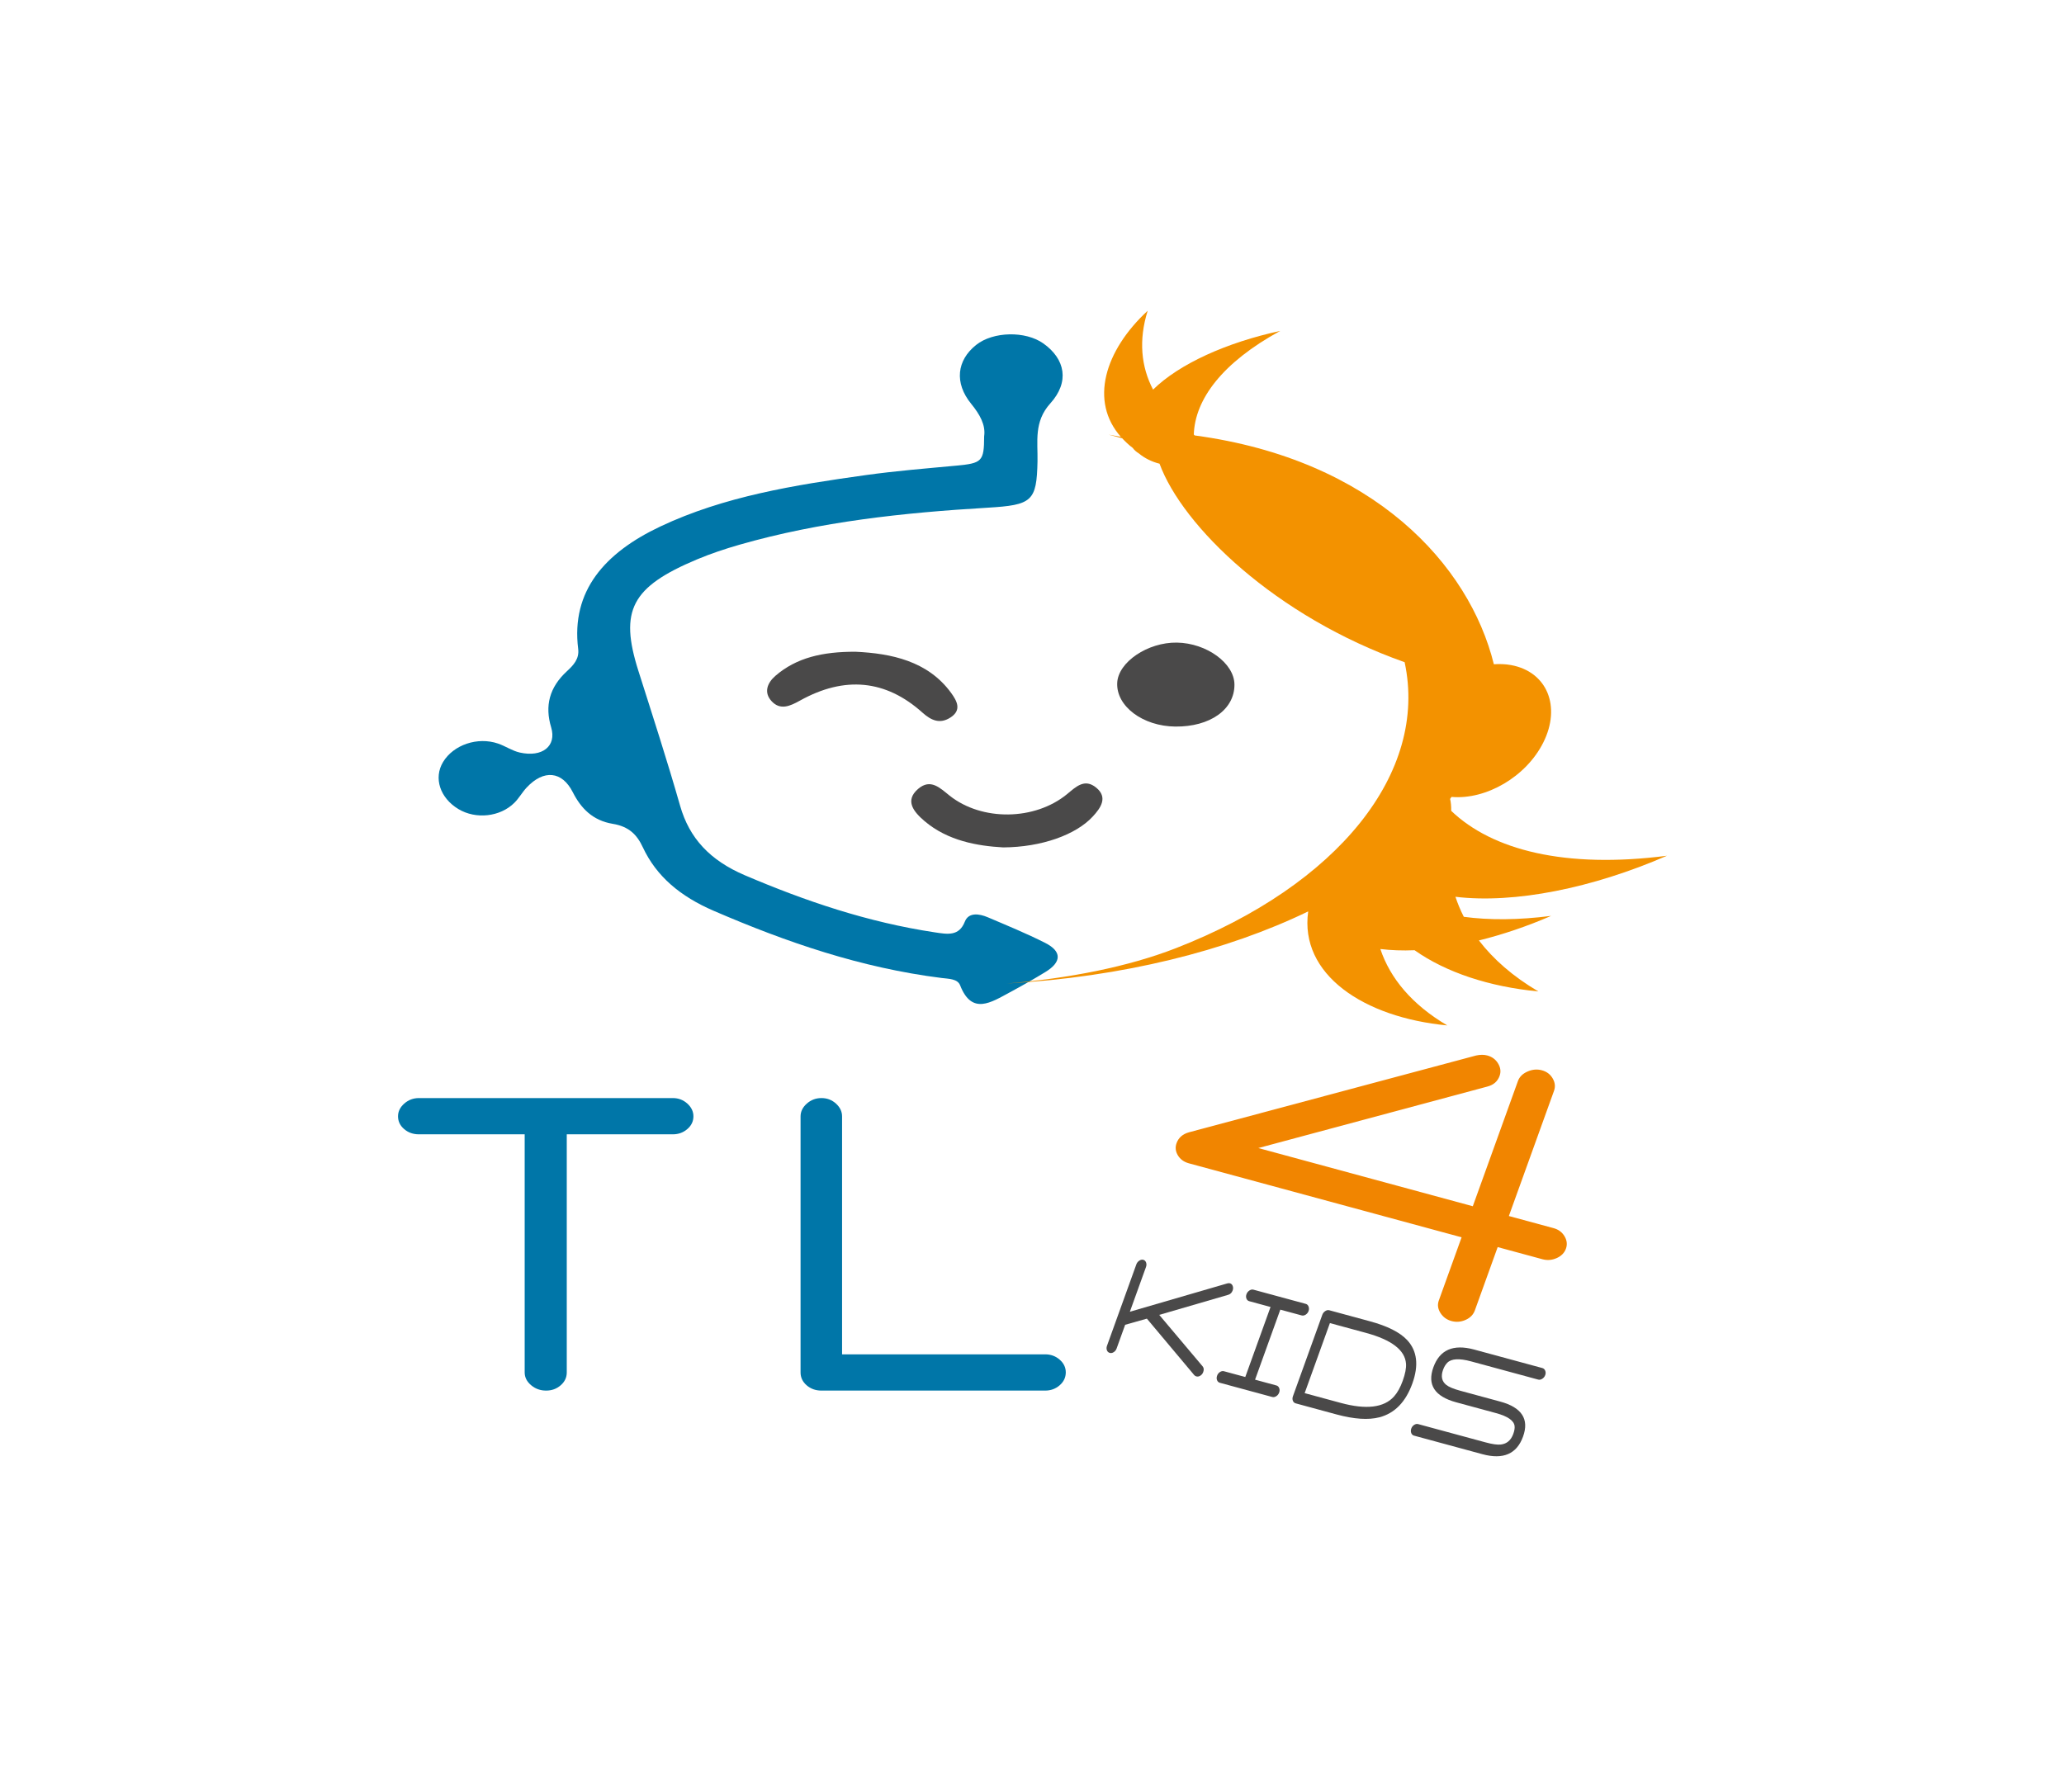 <?xml version="1.0" encoding="UTF-8" standalone="no"?>
<svg
   version="1.1"
   width="144.97"
   height="125.893"
   viewBox="0,0,144.97,125.893"
   id="svg14"
   sodipodi:docname="snail.svg"
   inkscape:version="1.1.2 (0a00cf5339, 2022-02-04)"
   xmlns:inkscape="http://www.inkscape.org/namespaces/inkscape"
   xmlns:sodipodi="http://sodipodi.sourceforge.net/DTD/sodipodi-0.dtd"
   xmlns="http://www.w3.org/2000/svg"
   xmlns:svg="http://www.w3.org/2000/svg">
  <defs
     id="defs18">
    <meshgradient
       inkscape:collect="always"
       id="meshgradient902"
       gradientUnits="userSpaceOnUse"
       x="-55.13"
       y="-66.136">
      <meshrow
         id="meshrow904">
        <meshpatch
           id="meshpatch906">
          <stop
             path="c 21.021,0  42.042,0  63.063,0"
             style="stop-color:#ffffff;stop-opacity:1"
             id="stop908" />
          <stop
             path="c 0,26.006  0,52.011  0,78.016"
             style="stop-color:#000000;stop-opacity:1"
             id="stop910" />
          <stop
             path="c -21.021,0  -42.042,0  -63.063,0"
             style="stop-color:#ffffff;stop-opacity:1"
             id="stop912" />
          <stop
             path="c 0,-26.006  0,-52.011  0,-78.016"
             style="stop-color:#000000;stop-opacity:1"
             id="stop914" />
        </meshpatch>
      </meshrow>
    </meshgradient>
    <meshgradient
       inkscape:collect="always"
       id="meshgradient916"
       gradientUnits="userSpaceOnUse"
       x="-9.292"
       y="0">
      <meshrow
         id="meshrow918">
        <meshpatch
           id="meshpatch920">
          <stop
             path="c 6.44,0  12.881,0  19.322,0"
             style="stop-color:#ffffff;stop-opacity:1"
             id="stop922" />
          <stop
             path="c 0,2.484  0,4.968  0,7.453"
             style="stop-color:#000000;stop-opacity:1"
             id="stop924" />
          <stop
             path="c -6.44,0  -12.881,0  -19.322,0"
             style="stop-color:#ffffff;stop-opacity:1"
             id="stop926" />
          <stop
             path="c 0,-2.484  0,-4.968  0,-7.453"
             style="stop-color:#000000;stop-opacity:1"
             id="stop928" />
        </meshpatch>
      </meshrow>
    </meshgradient>
    <meshgradient
       inkscape:collect="always"
       id="meshgradient930"
       gradientUnits="userSpaceOnUse"
       x="-8.952"
       y="-8.071">
      <meshrow
         id="meshrow932">
        <meshpatch
           id="meshpatch934">
          <stop
             path="c 6.411,0  12.821,0  19.232,0"
             style="stop-color:#ffffff;stop-opacity:1"
             id="stop936" />
          <stop
             path="c 0,2.69  0,5.381  0,8.071"
             style="stop-color:#000000;stop-opacity:1"
             id="stop938" />
          <stop
             path="c -6.411,0  -12.821,0  -19.232,0"
             style="stop-color:#ffffff;stop-opacity:1"
             id="stop940" />
          <stop
             path="c 0,-2.69  0,-5.381  0,-8.071"
             style="stop-color:#000000;stop-opacity:1"
             id="stop942" />
        </meshpatch>
      </meshrow>
    </meshgradient>
    <meshgradient
       inkscape:collect="always"
       id="meshgradient944"
       gradientUnits="userSpaceOnUse"
       x="-46.18"
       y="-12.655">
      <meshrow
         id="meshrow946">
        <meshpatch
           id="meshpatch948">
          <stop
             path="c 22.237,0  44.473,0  66.71,0"
             style="stop-color:#ffffff;stop-opacity:1"
             id="stop950" />
          <stop
             path="c 0,27.755  0,55.509  0,83.264"
             style="stop-color:#000000;stop-opacity:1"
             id="stop952" />
          <stop
             path="c -22.237,0  -44.473,0  -66.71,0"
             style="stop-color:#ffffff;stop-opacity:1"
             id="stop954" />
          <stop
             path="c 0,-27.755  0,-55.509  0,-83.264"
             style="stop-color:#000000;stop-opacity:1"
             id="stop956" />
        </meshpatch>
      </meshrow>
    </meshgradient>
    <meshgradient
       inkscape:collect="always"
       id="meshgradient958"
       gradientUnits="userSpaceOnUse"
       x="-5.88"
       y="-0.001">
      <meshrow
         id="meshrow960">
        <meshpatch
           id="meshpatch962">
          <stop
             path="c 3.951,0  7.901,0  11.852,0"
             style="stop-color:#ffffff;stop-opacity:1"
             id="stop964" />
          <stop
             path="c 0,3.261  0,6.522  0,9.783"
             style="stop-color:#000000;stop-opacity:1"
             id="stop966" />
          <stop
             path="c -3.951,0  -7.901,0  -11.852,0"
             style="stop-color:#ffffff;stop-opacity:1"
             id="stop968" />
          <stop
             path="c 0,-3.261  0,-6.522  0,-9.783"
             style="stop-color:#000000;stop-opacity:1"
             id="stop970" />
        </meshpatch>
      </meshrow>
    </meshgradient>
    <meshgradient
       inkscape:collect="always"
       id="meshgradient972"
       gradientUnits="userSpaceOnUse"
       x="-9.774"
       y="-0.535">
      <meshrow
         id="meshrow974">
        <meshpatch
           id="meshpatch976">
          <stop
             path="c 4.263,0  8.526,0  12.789,0"
             style="stop-color:#ffffff;stop-opacity:1"
             id="stop978" />
          <stop
             path="c 0,4.54  0,9.081  0,13.621"
             style="stop-color:#000000;stop-opacity:1"
             id="stop980" />
          <stop
             path="c -4.263,0  -8.526,0  -12.789,0"
             style="stop-color:#ffffff;stop-opacity:1"
             id="stop982" />
          <stop
             path="c 0,-4.54  0,-9.081  0,-13.621"
             style="stop-color:#000000;stop-opacity:1"
             id="stop984" />
        </meshpatch>
      </meshrow>
    </meshgradient>
    <meshgradient
       inkscape:collect="always"
       id="meshgradient986"
       gradientUnits="userSpaceOnUse"
       x="-6.319"
       y="-0.541">
      <meshrow
         id="meshrow988">
        <meshpatch
           id="meshpatch990">
          <stop
             path="c 3.11,0  6.22,0  9.33,0"
             style="stop-color:#ffffff;stop-opacity:1"
             id="stop992" />
          <stop
             path="c 0,4.179  0,8.358  0,12.537"
             style="stop-color:#000000;stop-opacity:1"
             id="stop994" />
          <stop
             path="c -3.11,0  -6.22,0  -9.33,0"
             style="stop-color:#ffffff;stop-opacity:1"
             id="stop996" />
          <stop
             path="c 0,-4.179  0,-8.358  0,-12.537"
             style="stop-color:#000000;stop-opacity:1"
             id="stop998" />
        </meshpatch>
      </meshrow>
    </meshgradient>
    <meshgradient
       inkscape:collect="always"
       id="meshgradient1000"
       gradientUnits="userSpaceOnUse"
       x="-11.141"
       y="-4.437">
      <meshrow
         id="meshrow1002">
        <meshpatch
           id="meshpatch1004">
          <stop
             path="c 4.169,0  8.338,0  12.507,0"
             style="stop-color:#ffffff;stop-opacity:1"
             id="stop1006" />
          <stop
             path="c 0,4.225  0,8.45  0,12.674"
             style="stop-color:#000000;stop-opacity:1"
             id="stop1008" />
          <stop
             path="c -4.169,0  -8.338,0  -12.507,0"
             style="stop-color:#ffffff;stop-opacity:1"
             id="stop1010" />
          <stop
             path="c 0,-4.225  0,-8.45  0,-12.674"
             style="stop-color:#000000;stop-opacity:1"
             id="stop1012" />
        </meshpatch>
      </meshrow>
    </meshgradient>
    <meshgradient
       inkscape:collect="always"
       id="meshgradient1014"
       gradientUnits="userSpaceOnUse"
       x="-11.341"
       y="-2.299">
      <meshrow
         id="meshrow1016">
        <meshpatch
           id="meshpatch1018">
          <stop
             path="c 4.541,0  9.082,0  13.622,0"
             style="stop-color:#ffffff;stop-opacity:1"
             id="stop1020" />
          <stop
             path="c 0,4.225  0,8.451  0,12.676"
             style="stop-color:#000000;stop-opacity:1"
             id="stop1022" />
          <stop
             path="c -4.541,0  -9.082,0  -13.622,0"
             style="stop-color:#ffffff;stop-opacity:1"
             id="stop1024" />
          <stop
             path="c 0,-4.225  0,-8.451  0,-12.676"
             style="stop-color:#000000;stop-opacity:1"
             id="stop1026" />
        </meshpatch>
      </meshrow>
    </meshgradient>
    <meshgradient
       inkscape:collect="always"
       id="meshgradient1028"
       gradientUnits="userSpaceOnUse"
       x="-29.853"
       y="-31.954">
      <meshrow
         id="meshrow1030">
        <meshpatch
           id="meshpatch1032">
          <stop
             path="c 9.951,0  19.902,0  29.853,0"
             style="stop-color:#ffffff;stop-opacity:1"
             id="stop1034" />
          <stop
             path="c 0,11.36  0,22.72  0,34.08"
             style="stop-color:#000000;stop-opacity:1"
             id="stop1036" />
          <stop
             path="c -9.951,0  -19.902,0  -29.853,0"
             style="stop-color:#ffffff;stop-opacity:1"
             id="stop1038" />
          <stop
             path="c 0,-11.36  0,-22.72  0,-34.08"
             style="stop-color:#000000;stop-opacity:1"
             id="stop1040" />
        </meshpatch>
      </meshrow>
    </meshgradient>
    <meshgradient
       inkscape:collect="always"
       id="meshgradient1042"
       gradientUnits="userSpaceOnUse"
       x="-26.803"
       y="-2.126">
      <meshrow
         id="meshrow1044">
        <meshpatch
           id="meshpatch1046">
          <stop
             path="c 8.934,0  17.869,0  26.803,0"
             style="stop-color:#ffffff;stop-opacity:1"
             id="stop1048" />
          <stop
             path="c 0,11.36  0,22.72  0,34.08"
             style="stop-color:#000000;stop-opacity:1"
             id="stop1050" />
          <stop
             path="c -8.934,0  -17.869,0  -26.803,0"
             style="stop-color:#ffffff;stop-opacity:1"
             id="stop1052" />
          <stop
             path="c 0,-11.36  0,-22.72  0,-34.08"
             style="stop-color:#000000;stop-opacity:1"
             id="stop1054" />
        </meshpatch>
      </meshrow>
    </meshgradient>
    <meshgradient
       inkscape:collect="always"
       id="meshgradient1056"
       gradientUnits="userSpaceOnUse"
       x="-39.439"
       y="-8.519">
      <meshrow
         id="meshrow1058">
        <meshpatch
           id="meshpatch1060">
          <stop
             path="c 13.175,0  26.351,0  39.526,0"
             style="stop-color:#ffffff;stop-opacity:1"
             id="stop1062" />
          <stop
             path="c 0,10.368  0,20.736  0,31.105"
             style="stop-color:#000000;stop-opacity:1"
             id="stop1064" />
          <stop
             path="c -13.175,0  -26.351,0  -39.526,0"
             style="stop-color:#ffffff;stop-opacity:1"
             id="stop1066" />
          <stop
             path="c 0,-10.368  0,-20.736  0,-31.105"
             style="stop-color:#000000;stop-opacity:1"
             id="stop1068" />
        </meshpatch>
      </meshrow>
    </meshgradient>
    <meshgradient
       inkscape:collect="always"
       id="meshgradient1070"
       gradientUnits="userSpaceOnUse"
       x="386.976"
       y="228.464">
      <meshrow
         id="meshrow1072">
        <meshpatch
           id="meshpatch1074">
          <stop
             path="c 22.646,0  45.292,0  67.938,0"
             style="stop-color:#ffffff;stop-opacity:1"
             id="stop1076" />
          <stop
             path="c 0,0.333  0,0.667  0,1"
             style="stop-color:#f39200;stop-opacity:1"
             id="stop1078" />
          <stop
             path="c -22.646,0  -45.292,0  -67.938,0"
             style="stop-color:#ffffff;stop-opacity:1"
             id="stop1080" />
          <stop
             path="c 0,-0.333  0,-0.667  0,-1"
             style="stop-color:#f39200;stop-opacity:1"
             id="stop1082" />
        </meshpatch>
      </meshrow>
    </meshgradient>
  </defs>
  <sodipodi:namedview
     id="namedview16"
     pagecolor="#ffffff"
     bordercolor="#666666"
     borderopacity="1.0"
     inkscape:pageshadow="2"
     inkscape:pageopacity="0.0"
     inkscape:pagecheckerboard="0"
     showgrid="false"
     inkscape:zoom="6.9344557"
     inkscape:cx="28.55307"
     inkscape:cy="69.580082"
     inkscape:window-width="2560"
     inkscape:window-height="1331"
     inkscape:window-x="0"
     inkscape:window-y="0"
     inkscape:window-maximized="1"
     inkscape:current-layer="svg14" />
  <g
     id="g1375"
     transform="matrix(0.695,0,0,-0.603,-0.201,359.031)">
    <g
       id="g1345"
       transform="translate(-314.91,194.9)">
      <circle
         style="fill:#ffffff;stroke-width:0.75"
         id="path1298"
         cx="419.544"
         cy="-295.911"
         transform="scale(1,-1)"
         r="104.345" />
      <g
         id="g1296"
         transform="translate(0.651,-0.947)">
        <g
           id="g168"
           transform="translate(414.007,350.623)"
           style="fill:url(#meshgradient902);fill-opacity:1">
          <path
             d="m 0,0 c 0.166,1.315 -0.43,2.541 -1.311,3.786 -1.722,2.436 -1.453,5.066 0.501,6.86 1.715,1.575 4.988,1.656 6.8,0.167 C 8.204,8.995 8.649,6.334 6.686,3.833 5.009,1.698 5.433,-0.611 5.393,-2.908 5.311,-7.573 4.848,-8.009 0.35,-8.317 c -8.499,-0.58 -16.935,-1.621 -25.075,-4.313 -1.456,-0.482 -2.902,-1.037 -4.282,-1.704 -6.651,-3.215 -7.871,-5.96 -5.936,-12.989 1.441,-5.233 2.915,-10.46 4.219,-15.728 0.937,-3.78 3.013,-6.355 6.556,-8.097 6.133,-3.017 12.418,-5.467 19.171,-6.641 1.294,-0.225 2.456,-0.483 3.047,1.247 0.378,1.105 1.444,0.936 2.317,0.508 1.95,-0.957 3.919,-1.89 5.795,-2.981 1.728,-1.005 1.647,-2.25 0.055,-3.376 -1.182,-0.837 -2.397,-1.629 -3.627,-2.391 -1.885,-1.169 -3.829,-2.687 -5.014,0.813 -0.264,0.781 -1.163,0.758 -1.875,0.862 -8.165,1.182 -15.692,4.172 -23.036,7.828 -3.355,1.67 -5.78,3.991 -7.163,7.409 -0.587,1.452 -1.391,2.412 -3.041,2.724 -2.024,0.384 -3.214,1.817 -4.031,3.679 -1.088,2.476 -2.941,2.667 -4.659,0.555 -0.457,-0.56 -0.77,-1.237 -1.242,-1.779 -1.441,-1.656 -3.897,-1.955 -5.653,-0.741 -1.871,1.294 -2.533,3.624 -1.558,5.487 1.05,2.005 3.486,2.966 5.558,2.149 0.753,-0.298 1.426,-0.846 2.196,-1.046 2.274,-0.588 3.742,0.749 3.17,2.937 -0.655,2.505 -0.18,4.651 1.582,6.525 0.694,0.736 1.273,1.464 1.149,2.614 -0.732,6.766 2.704,11.204 8.286,14.251 6.459,3.525 13.604,4.844 20.764,5.995 3.035,0.488 6.103,0.774 9.161,1.103 C -0.218,-3.137 -0.007,-2.932 0,0"
             style="fill:#0076a8;fill-opacity:1;fill-rule:nonzero;stroke:none"
             id="path170" />
        </g>
        <g
           id="g172"
           transform="translate(415.934,302.728)"
           style="fill:url(#meshgradient916);fill-opacity:1">
          <path
             d="m 0,0 c -2.604,0.169 -5.597,0.761 -7.947,3.063 -1.09,1.068 -2.039,2.375 -0.656,3.751 1.269,1.263 2.234,0.086 3.192,-0.789 3.262,-2.98 8.6,-2.91 11.867,0.186 C 7.36,7.068 8.23,8.079 9.408,6.953 10.582,5.83 9.881,4.628 9.038,3.582 7.343,1.475 3.893,0.029 0,0"
             style="fill:#4a4949;fill-opacity:1;fill-rule:nonzero;stroke:none"
             id="path174" />
        </g>
        <g
           id="g176"
           transform="translate(401.024,325.523)"
           style="fill:url(#meshgradient930);fill-opacity:1">
          <path
             d="m 0,0 c 3.591,-0.194 7.29,-1.076 9.64,-4.787 0.609,-0.963 1.097,-2.018 -0.07,-2.88 -1.075,-0.795 -1.957,-0.318 -2.828,0.582 -3.707,3.832 -7.858,4.289 -12.373,1.394 -0.99,-0.635 -1.99,-1.169 -2.872,-0.061 -0.8,1.003 -0.444,2.111 0.389,2.944 C -6.003,-0.697 -3.347,0.019 0,0"
             style="fill:#4a4949;fill-opacity:1;fill-rule:nonzero;stroke:none"
             id="path178" />
        </g>
        <g
           id="g180"
           transform="translate(462.482,294.643)"
           style="fill:url(#meshgradient944);fill-opacity:1">
          <path
             d="M 0,0 C -0.338,0.761 -0.616,1.539 -0.846,2.332 5.126,1.505 13.021,3.346 20.53,7.113 10.239,5.587 2.878,7.767 -1.274,12.345 c 0.007,0.535 -0.029,1 -0.111,1.388 0.047,0.079 0.097,0.157 0.143,0.236 3.503,-0.36 7.549,2.354 9.276,6.339 1.829,4.216 0.369,8.254 -3.26,9.019 -0.563,0.119 -1.147,0.142 -1.737,0.097 -2.479,11.579 -12.141,23.848 -30.231,26.657 -0.029,0.034 -0.063,0.069 -0.093,0.104 0.113,4.106 2.883,8.391 8.734,12.075 -5.418,-1.35 -10.197,-3.838 -12.851,-6.839 -1.208,2.658 -1.479,5.757 -0.545,9.188 -4.379,-4.672 -5.874,-10.576 -2.712,-14.688 -0.411,0.086 -0.821,0.174 -1.236,0.253 0.459,-0.133 0.914,-0.277 1.368,-0.42 0.318,-0.392 0.663,-0.774 1.07,-1.129 0.152,-0.247 0.371,-0.465 0.638,-0.656 0.551,-0.53 1.296,-0.964 2.071,-1.181 2.321,-7.283 11.693,-17.8 24.769,-23.127 2.4,-12.871 -6.726,-25.95 -23.1,-33.309 -4.859,-2.184 -10.885,-3.54 -17.099,-4.123 11.659,0.75 22.222,3.805 30.453,8.399 -0.894,-7.323 5.574,-12.357 14.057,-13.283 -3.575,2.425 -5.776,5.497 -6.765,8.902 1.084,-0.15 2.239,-0.203 3.459,-0.141 C -1.82,-6.467 2.571,-8.153 7.533,-8.695 4.974,-6.958 2.99,-4.95 1.526,-2.754 3.931,-2.07 6.401,-1.107 8.823,0.107 5.498,-0.386 2.555,-0.396 0,0"
             style="fill:#f39200;fill-opacity:1;fill-rule:evenodd;stroke:none"
             id="path182" />
        </g>
        <g
           id="g184"
           transform="translate(433.331,316.807)"
           style="fill:url(#meshgradient958);fill-opacity:1">
          <path
             d="M 0,0 C -3.285,0.036 -5.978,2.361 -5.877,5.078 -5.788,7.506 -2.795,9.837 0.162,9.782 3.164,9.725 5.958,7.375 5.972,4.896 5.988,1.991 3.513,-0.038 0,0"
             style="fill:#4a4949;fill-opacity:1;fill-rule:nonzero;stroke:none"
             id="path186" />
        </g>
        <g
           id="g188"
           transform="translate(436.15,241.613)"
           style="fill:url(#meshgradient972);fill-opacity:1">
          <path
             d="m 0,0 c -0.058,-0.186 -0.155,-0.329 -0.291,-0.428 -0.136,-0.1 -0.271,-0.13 -0.401,-0.089 -0.092,0.029 -0.164,0.079 -0.217,0.15 l -4.766,6.552 c -0.006,0.001 -0.012,0.01 -0.023,0.029 L -7.893,5.498 -8.754,2.743 C -8.813,2.556 -8.909,2.412 -9.046,2.312 -9.183,2.21 -9.315,2.181 -9.448,2.222 -9.583,2.265 -9.681,2.366 -9.734,2.526 -9.788,2.687 -9.787,2.86 -9.729,3.047 l 2.969,9.495 c 0.057,0.18 0.156,0.322 0.297,0.43 0.139,0.105 0.276,0.138 0.407,0.097 0.132,-0.041 0.224,-0.146 0.278,-0.312 0.052,-0.166 0.049,-0.339 -0.007,-0.52 l -1.632,-5.219 9.851,3.303 c 0.104,0.03 0.192,0.033 0.265,0.01 C 2.831,10.29 2.925,10.186 2.977,10.021 3.03,9.854 3.028,9.682 2.973,9.503 2.89,9.238 2.741,9.067 2.527,8.992 L -4.447,6.652 -0.066,0.661 C 0.062,0.486 0.083,0.266 0,0"
             style="fill:#4a4949;fill-opacity:1;fill-rule:nonzero;stroke:none"
             id="path190" />
        </g>
        <g
           id="g192"
           transform="translate(443.824,239.223)"
           style="fill:url(#meshgradient986);fill-opacity:1">
          <path
             d="m 0,0 c -0.059,-0.188 -0.158,-0.332 -0.297,-0.434 -0.14,-0.101 -0.274,-0.13 -0.405,-0.089 l -5.291,1.654 c -0.137,0.043 -0.233,0.144 -0.286,0.306 -0.055,0.162 -0.053,0.336 0.006,0.525 0.056,0.182 0.153,0.323 0.291,0.425 0.135,0.101 0.272,0.131 0.409,0.088 l 2.147,-0.671 2.552,8.159 -2.147,0.672 c -0.137,0.042 -0.233,0.143 -0.288,0.303 -0.054,0.159 -0.053,0.332 0.005,0.517 0.056,0.179 0.155,0.322 0.294,0.427 0.14,0.105 0.277,0.138 0.408,0.097 L 2.689,10.324 C 2.82,10.282 2.915,10.178 2.97,10.012 3.024,9.846 3.025,9.672 2.97,9.493 2.911,9.308 2.813,9.166 2.674,9.066 2.536,8.967 2.4,8.938 2.27,8.979 L 0.114,9.653 -2.438,1.494 -0.282,0.82 C -0.151,0.779 -0.057,0.678 0,0.516 0.056,0.354 0.057,0.182 0,0"
             style="fill:#4a4949;fill-opacity:1;fill-rule:nonzero;stroke:none"
             id="path194" />
        </g>
        <g
           id="g196"
           transform="translate(456.309,240.585)"
           style="fill:url(#meshgradient1000);fill-opacity:1">
          <path
             d="m 0,0 c 0.254,0.814 0.365,1.479 0.332,1.995 -0.1,1.58 -1.452,2.777 -4.057,3.592 l -3.634,1.137 -2.552,-8.16 3.635,-1.136 c 2.587,-0.81 4.385,-0.56 5.398,0.749 C -0.536,-1.385 -0.243,-0.776 0,0 M 0.973,-0.314 C 0.298,-2.473 -0.812,-3.784 -2.355,-4.25 -3.473,-4.583 -4.92,-4.472 -6.697,-3.916 l -4.117,1.288 c -0.137,0.043 -0.234,0.145 -0.288,0.305 -0.054,0.16 -0.052,0.334 0.006,0.52 l 2.969,9.494 c 0.057,0.181 0.155,0.324 0.297,0.431 0.139,0.106 0.275,0.139 0.407,0.098 L -3.305,6.931 C -1.546,6.381 -0.297,5.656 0.439,4.757 1.459,3.503 1.638,1.812 0.973,-0.314"
             style="fill:#4a4949;fill-opacity:1;fill-rule:nonzero;stroke:none"
             id="path198" />
        </g>
        <g
           id="g200"
           transform="translate(468.471,234.092)"
           style="fill:url(#meshgradient1014);fill-opacity:1">
          <path
             d="m 0,0 c -0.635,-2.029 -2.003,-2.715 -4.108,-2.057 l -6.909,2.161 c -0.134,0.042 -0.23,0.144 -0.285,0.306 -0.053,0.162 -0.052,0.336 0.006,0.525 0.057,0.181 0.154,0.323 0.291,0.424 0.137,0.102 0.274,0.131 0.409,0.088 l 6.799,-2.125 c 0.691,-0.217 1.209,-0.301 1.553,-0.252 0.604,0.083 1.023,0.496 1.256,1.239 0.114,0.365 0.157,0.671 0.131,0.918 -0.069,0.631 -0.693,1.132 -1.874,1.502 l -4.023,1.258 c -2.179,0.682 -2.949,2.039 -2.312,4.075 0.637,2.042 2.009,2.733 4.114,2.075 L 1.949,7.979 C 2.08,7.937 2.177,7.836 2.236,7.674 2.295,7.514 2.297,7.344 2.241,7.164 2.183,6.979 2.083,6.834 1.94,6.729 1.798,6.624 1.66,6.593 1.529,6.634 L -5.262,8.758 C -6.448,9.129 -7.246,9.076 -7.655,8.599 -7.835,8.395 -7.979,8.116 -8.088,7.766 -8.323,7.016 -8.213,6.432 -7.76,6.015 -7.5,5.775 -7.024,5.548 -6.333,5.331 L -2.311,4.073 C -0.134,3.393 0.637,2.035 0,0"
             style="fill:#4a4949;fill-opacity:1;fill-rule:nonzero;stroke:none"
             id="path202" />
        </g>
        <g
           id="g204"
           transform="translate(384.626,271.399)"
           style="fill:url(#meshgradient1028);fill-opacity:1">
          <path
             d="m 0,0 c 0,-0.583 -0.205,-1.078 -0.616,-1.485 -0.41,-0.409 -0.9,-0.612 -1.467,-0.612 H -12.8 v -27.746 c 0,-0.586 -0.206,-1.085 -0.616,-1.495 -0.41,-0.411 -0.899,-0.616 -1.467,-0.616 -0.586,0 -1.095,0.21 -1.524,0.631 -0.431,0.42 -0.646,0.913 -0.646,1.48 v 27.746 h -10.688 c -0.587,0 -1.085,0.203 -1.496,0.612 -0.41,0.407 -0.616,0.902 -0.616,1.485 0,0.562 0.21,1.058 0.63,1.485 0.421,0.427 0.914,0.641 1.482,0.641 h 25.658 c 0.567,0 1.057,-0.214 1.467,-0.641 C -0.205,1.058 0,0.562 0,0"
             style="fill:#0076a8;fill-opacity:1;fill-rule:nonzero;stroke:none"
             id="path206" />
        </g>
        <g
           id="g208"
           transform="translate(422.257,241.571)"
           style="fill:url(#meshgradient1042);fill-opacity:1">
          <path
             d="m 0,0 c 0,-0.59 -0.205,-1.093 -0.616,-1.506 -0.41,-0.413 -0.9,-0.62 -1.466,-0.62 H -24.69 c -0.587,0 -1.086,0.205 -1.497,0.615 -0.41,0.41 -0.616,0.908 -0.616,1.494 v 29.832 c 0,0.567 0.21,1.065 0.631,1.495 0.42,0.429 0.914,0.644 1.482,0.644 0.566,0 1.055,-0.215 1.465,-0.643 0.412,-0.43 0.617,-0.927 0.617,-1.494 V 2.098 h 20.526 c 0.566,0 1.056,-0.207 1.466,-0.621 C -0.205,1.063 0,0.571 0,0"
             style="fill:#0076a8;fill-opacity:1;fill-rule:nonzero;stroke:none"
             id="path210" />
        </g>
        <g
           id="g212"
           transform="translate(472.803,255.979)"
           style="fill:url(#meshgradient1056);fill-opacity:1">
          <path
             d="m 0,0 c -0.153,-0.489 -0.466,-0.856 -0.937,-1.098 -0.471,-0.241 -0.95,-0.286 -1.436,-0.133 l -4.525,1.415 -2.304,-7.368 c -0.157,-0.502 -0.47,-0.874 -0.938,-1.113 -0.468,-0.24 -0.943,-0.285 -1.426,-0.135 -0.483,0.152 -0.855,0.466 -1.118,0.944 -0.26,0.477 -0.316,0.959 -0.164,1.445 l 2.304,7.367 -27.554,8.617 c -0.503,0.158 -0.876,0.466 -1.118,0.929 -0.242,0.462 -0.287,0.937 -0.135,1.423 0.2,0.637 0.617,1.058 1.251,1.264 l 29.019,8.948 c 0.42,0.107 0.798,0.108 1.133,0.004 0.486,-0.152 0.852,-0.467 1.098,-0.945 0.247,-0.476 0.295,-0.956 0.145,-1.437 -0.202,-0.647 -0.62,-1.062 -1.254,-1.246 L -31.087,11.723 -9.412,4.944 -4.85,19.531 c 0.152,0.486 0.473,0.853 0.962,1.103 0.49,0.251 0.976,0.3 1.458,0.149 0.484,-0.151 0.846,-0.467 1.09,-0.945 0.242,-0.481 0.287,-0.962 0.136,-1.447 L -5.767,3.804 -1.241,2.389 C -0.755,2.236 -0.389,1.923 -0.142,1.447 0.105,0.971 0.152,0.489 0,0"
             style="fill:#f18500;fill-opacity:1;fill-rule:nonzero;stroke:none"
             id="path214" />
        </g>
        <path
           d="m 454.914,228.464 h -67.938 v 1 h 67.938 z"
           style="fill:url(#meshgradient1070);fill-opacity:1;fill-rule:nonzero;stroke:none"
           id="path216" />
      </g>
    </g>
  </g>
  <script
     id="mesh_polyfill"
     type="text/javascript">
!function(){const t=&quot;http://www.w3.org/2000/svg&quot;,e=&quot;http://www.w3.org/1999/xlink&quot;,s=&quot;http://www.w3.org/1999/xhtml&quot;,r=2;if(document.createElementNS(t,&quot;meshgradient&quot;).x)return;const n=(t,e,s,r)=&gt;{let n=new x(.5*(e.x+s.x),.5*(e.y+s.y)),o=new x(.5*(t.x+e.x),.5*(t.y+e.y)),i=new x(.5*(s.x+r.x),.5*(s.y+r.y)),a=new x(.5*(n.x+o.x),.5*(n.y+o.y)),h=new x(.5*(n.x+i.x),.5*(n.y+i.y)),l=new x(.5*(a.x+h.x),.5*(a.y+h.y));return[[t,o,a,l],[l,h,i,r]]},o=t=&gt;{let e=t[0].distSquared(t[1]),s=t[2].distSquared(t[3]),r=.25*t[0].distSquared(t[2]),n=.25*t[1].distSquared(t[3]),o=e&gt;s?e:s,i=r&gt;n?r:n;return 18*(o&gt;i?o:i)},i=(t,e)=&gt;Math.sqrt(t.distSquared(e)),a=(t,e)=&gt;t.scale(2/3).add(e.scale(1/3)),h=t=&gt;{let e,s,r,n,o,i,a,h=new g;return t.match(/(\w+\(\s*[^)]+\))+/g).forEach(t=&gt;{let l=t.match(/[\w.-]+/g),d=l.shift();switch(d){case&quot;translate&quot;:2===l.length?e=new g(1,0,0,1,l[0],l[1]):(console.error(&quot;mesh.js: translate does not have 2 arguments!&quot;),e=new g(1,0,0,1,0,0)),h=h.append(e);break;case&quot;scale&quot;:1===l.length?s=new g(l[0],0,0,l[0],0,0):2===l.length?s=new g(l[0],0,0,l[1],0,0):(console.error(&quot;mesh.js: scale does not have 1 or 2 arguments!&quot;),s=new g(1,0,0,1,0,0)),h=h.append(s);break;case&quot;rotate&quot;:if(3===l.length&amp;&amp;(e=new g(1,0,0,1,l[1],l[2]),h=h.append(e)),l[0]){r=l[0]*Math.PI/180;let t=Math.cos(r),e=Math.sin(r);Math.abs(t)&lt;1e-16&amp;&amp;(t=0),Math.abs(e)&lt;1e-16&amp;&amp;(e=0),a=new g(t,e,-e,t,0,0),h=h.append(a)}else console.error(&quot;math.js: No argument to rotate transform!&quot;);3===l.length&amp;&amp;(e=new g(1,0,0,1,-l[1],-l[2]),h=h.append(e));break;case&quot;skewX&quot;:l[0]?(r=l[0]*Math.PI/180,n=Math.tan(r),o=new g(1,0,n,1,0,0),h=h.append(o)):console.error(&quot;math.js: No argument to skewX transform!&quot;);break;case&quot;skewY&quot;:l[0]?(r=l[0]*Math.PI/180,n=Math.tan(r),i=new g(1,n,0,1,0,0),h=h.append(i)):console.error(&quot;math.js: No argument to skewY transform!&quot;);break;case&quot;matrix&quot;:6===l.length?h=h.append(new g(...l)):console.error(&quot;math.js: Incorrect number of arguments for matrix!&quot;);break;default:console.error(&quot;mesh.js: Unhandled transform type: &quot;+d)}}),h},l=t=&gt;{let e=[],s=t.split(/[ ,]+/);for(let t=0,r=s.length-1;t&lt;r;t+=2)e.push(new x(parseFloat(s[t]),parseFloat(s[t+1])));return e},d=(t,e)=&gt;{for(let s in e)t.setAttribute(s,e[s])},c=(t,e,s,r,n)=&gt;{let o,i,a=[0,0,0,0];for(let h=0;h&lt;3;++h)e[h]&lt;t[h]&amp;&amp;e[h]&lt;s[h]||t[h]&lt;e[h]&amp;&amp;s[h]&lt;e[h]?a[h]=0:(a[h]=.5*((e[h]-t[h])/r+(s[h]-e[h])/n),o=Math.abs(3*(e[h]-t[h])/r),i=Math.abs(3*(s[h]-e[h])/n),a[h]&gt;o?a[h]=o:a[h]&gt;i&amp;&amp;(a[h]=i));return a},u=[[1,0,0,0,0,0,0,0,0,0,0,0,0,0,0,0],[0,0,0,0,1,0,0,0,0,0,0,0,0,0,0,0],[-3,3,0,0,-2,-1,0,0,0,0,0,0,0,0,0,0],[2,-2,0,0,1,1,0,0,0,0,0,0,0,0,0,0],[0,0,0,0,0,0,0,0,1,0,0,0,0,0,0,0],[0,0,0,0,0,0,0,0,0,0,0,0,1,0,0,0],[0,0,0,0,0,0,0,0,-3,3,0,0,-2,-1,0,0],[0,0,0,0,0,0,0,0,2,-2,0,0,1,1,0,0],[-3,0,3,0,0,0,0,0,-2,0,-1,0,0,0,0,0],[0,0,0,0,-3,0,3,0,0,0,0,0,-2,0,-1,0],[9,-9,-9,9,6,3,-6,-3,6,-6,3,-3,4,2,2,1],[-6,6,6,-6,-3,-3,3,3,-4,4,-2,2,-2,-2,-1,-1],[2,0,-2,0,0,0,0,0,1,0,1,0,0,0,0,0],[0,0,0,0,2,0,-2,0,0,0,0,0,1,0,1,0],[-6,6,6,-6,-4,-2,4,2,-3,3,-3,3,-2,-1,-2,-1],[4,-4,-4,4,2,2,-2,-2,2,-2,2,-2,1,1,1,1]],f=t=&gt;{let e=[];for(let s=0;s&lt;16;++s){e[s]=0;for(let r=0;r&lt;16;++r)e[s]+=u[s][r]*t[r]}return e},p=(t,e,s)=&gt;{const r=e*e,n=s*s,o=e*e*e,i=s*s*s;return t[0]+t[1]*e+t[2]*r+t[3]*o+t[4]*s+t[5]*s*e+t[6]*s*r+t[7]*s*o+t[8]*n+t[9]*n*e+t[10]*n*r+t[11]*n*o+t[12]*i+t[13]*i*e+t[14]*i*r+t[15]*i*o},y=t=&gt;{let e=[],s=[],r=[];for(let s=0;s&lt;4;++s)e[s]=[],e[s][0]=n(t[0][s],t[1][s],t[2][s],t[3][s]),e[s][1]=[],e[s][1].push(...n(...e[s][0][0])),e[s][1].push(...n(...e[s][0][1])),e[s][2]=[],e[s][2].push(...n(...e[s][1][0])),e[s][2].push(...n(...e[s][1][1])),e[s][2].push(...n(...e[s][1][2])),e[s][2].push(...n(...e[s][1][3]));for(let t=0;t&lt;8;++t){s[t]=[];for(let r=0;r&lt;4;++r)s[t][r]=[],s[t][r][0]=n(e[0][2][t][r],e[1][2][t][r],e[2][2][t][r],e[3][2][t][r]),s[t][r][1]=[],s[t][r][1].push(...n(...s[t][r][0][0])),s[t][r][1].push(...n(...s[t][r][0][1])),s[t][r][2]=[],s[t][r][2].push(...n(...s[t][r][1][0])),s[t][r][2].push(...n(...s[t][r][1][1])),s[t][r][2].push(...n(...s[t][r][1][2])),s[t][r][2].push(...n(...s[t][r][1][3]))}for(let t=0;t&lt;8;++t){r[t]=[];for(let e=0;e&lt;8;++e)r[t][e]=[],r[t][e][0]=s[t][0][2][e],r[t][e][1]=s[t][1][2][e],r[t][e][2]=s[t][2][2][e],r[t][e][3]=s[t][3][2][e]}return r};class x{constructor(t,e){this.x=t||0,this.y=e||0}toString(){return`(x=${this.x}, y=${this.y})`}clone(){return new x(this.x,this.y)}add(t){return new x(this.x+t.x,this.y+t.y)}scale(t){return void 0===t.x?new x(this.x*t,this.y*t):new x(this.x*t.x,this.y*t.y)}distSquared(t){let e=this.x-t.x,s=this.y-t.y;return e*e+s*s}transform(t){let e=this.x*t.a+this.y*t.c+t.e,s=this.x*t.b+this.y*t.d+t.f;return new x(e,s)}}class g{constructor(t,e,s,r,n,o){void 0===t?(this.a=1,this.b=0,this.c=0,this.d=1,this.e=0,this.f=0):(this.a=t,this.b=e,this.c=s,this.d=r,this.e=n,this.f=o)}toString(){return`affine: ${this.a} ${this.c} ${this.e} \n       ${this.b} ${this.d} ${this.f}`}append(t){t instanceof g||console.error(&quot;mesh.js: argument to Affine.append is not affine!&quot;);let e=this.a*t.a+this.c*t.b,s=this.b*t.a+this.d*t.b,r=this.a*t.c+this.c*t.d,n=this.b*t.c+this.d*t.d,o=this.a*t.e+this.c*t.f+this.e,i=this.b*t.e+this.d*t.f+this.f;return new g(e,s,r,n,o,i)}}class w{constructor(t,e){this.nodes=t,this.colors=e}paintCurve(t,e){if(o(this.nodes)&gt;r){const s=n(...this.nodes);let r=[[],[]],o=[[],[]];for(let t=0;t&lt;4;++t)r[0][t]=this.colors[0][t],r[1][t]=(this.colors[0][t]+this.colors[1][t])/2,o[0][t]=r[1][t],o[1][t]=this.colors[1][t];let i=new w(s[0],r),a=new w(s[1],o);i.paintCurve(t,e),a.paintCurve(t,e)}else{let s=Math.round(this.nodes[0].x);if(s&gt;=0&amp;&amp;s&lt;e){let r=4*(~~this.nodes[0].y*e+s);t[r]=Math.round(this.colors[0][0]),t[r+1]=Math.round(this.colors[0][1]),t[r+2]=Math.round(this.colors[0][2]),t[r+3]=Math.round(this.colors[0][3])}}}}class m{constructor(t,e){this.nodes=t,this.colors=e}split(){let t=[[],[],[],[]],e=[[],[],[],[]],s=[[[],[]],[[],[]]],r=[[[],[]],[[],[]]];for(let s=0;s&lt;4;++s){const r=n(this.nodes[0][s],this.nodes[1][s],this.nodes[2][s],this.nodes[3][s]);t[0][s]=r[0][0],t[1][s]=r[0][1],t[2][s]=r[0][2],t[3][s]=r[0][3],e[0][s]=r[1][0],e[1][s]=r[1][1],e[2][s]=r[1][2],e[3][s]=r[1][3]}for(let t=0;t&lt;4;++t)s[0][0][t]=this.colors[0][0][t],s[0][1][t]=this.colors[0][1][t],s[1][0][t]=(this.colors[0][0][t]+this.colors[1][0][t])/2,s[1][1][t]=(this.colors[0][1][t]+this.colors[1][1][t])/2,r[0][0][t]=s[1][0][t],r[0][1][t]=s[1][1][t],r[1][0][t]=this.colors[1][0][t],r[1][1][t]=this.colors[1][1][t];return[new m(t,s),new m(e,r)]}paint(t,e){let s,n=!1;for(let t=0;t&lt;4;++t)if((s=o([this.nodes[0][t],this.nodes[1][t],this.nodes[2][t],this.nodes[3][t]]))&gt;r){n=!0;break}if(n){let s=this.split();s[0].paint(t,e),s[1].paint(t,e)}else{new w([...this.nodes[0]],[...this.colors[0]]).paintCurve(t,e)}}}class b{constructor(t){this.readMesh(t),this.type=t.getAttribute(&quot;type&quot;)||&quot;bilinear&quot;}readMesh(t){let e=[[]],s=[[]],r=Number(t.getAttribute(&quot;x&quot;)),n=Number(t.getAttribute(&quot;y&quot;));e[0][0]=new x(r,n);let o=t.children;for(let t=0,r=o.length;t&lt;r;++t){e[3*t+1]=[],e[3*t+2]=[],e[3*t+3]=[],s[t+1]=[];let r=o[t].children;for(let n=0,o=r.length;n&lt;o;++n){let o=r[n].children;for(let r=0,i=o.length;r&lt;i;++r){let i=r;0!==t&amp;&amp;++i;let h,d=o[r].getAttribute(&quot;path&quot;),c=&quot;l&quot;;null!=d&amp;&amp;(c=(h=d.match(/\s*([lLcC])\s*(.*)/))[1]);let u=l(h[2]);switch(c){case&quot;l&quot;:0===i?(e[3*t][3*n+3]=u[0].add(e[3*t][3*n]),e[3*t][3*n+1]=a(e[3*t][3*n],e[3*t][3*n+3]),e[3*t][3*n+2]=a(e[3*t][3*n+3],e[3*t][3*n])):1===i?(e[3*t+3][3*n+3]=u[0].add(e[3*t][3*n+3]),e[3*t+1][3*n+3]=a(e[3*t][3*n+3],e[3*t+3][3*n+3]),e[3*t+2][3*n+3]=a(e[3*t+3][3*n+3],e[3*t][3*n+3])):2===i?(0===n&amp;&amp;(e[3*t+3][3*n+0]=u[0].add(e[3*t+3][3*n+3])),e[3*t+3][3*n+1]=a(e[3*t+3][3*n],e[3*t+3][3*n+3]),e[3*t+3][3*n+2]=a(e[3*t+3][3*n+3],e[3*t+3][3*n])):(e[3*t+1][3*n]=a(e[3*t][3*n],e[3*t+3][3*n]),e[3*t+2][3*n]=a(e[3*t+3][3*n],e[3*t][3*n]));break;case&quot;L&quot;:0===i?(e[3*t][3*n+3]=u[0],e[3*t][3*n+1]=a(e[3*t][3*n],e[3*t][3*n+3]),e[3*t][3*n+2]=a(e[3*t][3*n+3],e[3*t][3*n])):1===i?(e[3*t+3][3*n+3]=u[0],e[3*t+1][3*n+3]=a(e[3*t][3*n+3],e[3*t+3][3*n+3]),e[3*t+2][3*n+3]=a(e[3*t+3][3*n+3],e[3*t][3*n+3])):2===i?(0===n&amp;&amp;(e[3*t+3][3*n+0]=u[0]),e[3*t+3][3*n+1]=a(e[3*t+3][3*n],e[3*t+3][3*n+3]),e[3*t+3][3*n+2]=a(e[3*t+3][3*n+3],e[3*t+3][3*n])):(e[3*t+1][3*n]=a(e[3*t][3*n],e[3*t+3][3*n]),e[3*t+2][3*n]=a(e[3*t+3][3*n],e[3*t][3*n]));break;case&quot;c&quot;:0===i?(e[3*t][3*n+1]=u[0].add(e[3*t][3*n]),e[3*t][3*n+2]=u[1].add(e[3*t][3*n]),e[3*t][3*n+3]=u[2].add(e[3*t][3*n])):1===i?(e[3*t+1][3*n+3]=u[0].add(e[3*t][3*n+3]),e[3*t+2][3*n+3]=u[1].add(e[3*t][3*n+3]),e[3*t+3][3*n+3]=u[2].add(e[3*t][3*n+3])):2===i?(e[3*t+3][3*n+2]=u[0].add(e[3*t+3][3*n+3]),e[3*t+3][3*n+1]=u[1].add(e[3*t+3][3*n+3]),0===n&amp;&amp;(e[3*t+3][3*n+0]=u[2].add(e[3*t+3][3*n+3]))):(e[3*t+2][3*n]=u[0].add(e[3*t+3][3*n]),e[3*t+1][3*n]=u[1].add(e[3*t+3][3*n]));break;case&quot;C&quot;:0===i?(e[3*t][3*n+1]=u[0],e[3*t][3*n+2]=u[1],e[3*t][3*n+3]=u[2]):1===i?(e[3*t+1][3*n+3]=u[0],e[3*t+2][3*n+3]=u[1],e[3*t+3][3*n+3]=u[2]):2===i?(e[3*t+3][3*n+2]=u[0],e[3*t+3][3*n+1]=u[1],0===n&amp;&amp;(e[3*t+3][3*n+0]=u[2])):(e[3*t+2][3*n]=u[0],e[3*t+1][3*n]=u[1]);break;default:console.error(&quot;mesh.js: &quot;+c+&quot; invalid path type.&quot;)}if(0===t&amp;&amp;0===n||r&gt;0){let e=window.getComputedStyle(o[r]).stopColor.match(/^rgb\s*\(\s*(\d+)\s*,\s*(\d+)\s*,\s*(\d+)\s*\)$/i),a=window.getComputedStyle(o[r]).stopOpacity,h=255;a&amp;&amp;(h=Math.floor(255*a)),e&amp;&amp;(0===i?(s[t][n]=[],s[t][n][0]=Math.floor(e[1]),s[t][n][1]=Math.floor(e[2]),s[t][n][2]=Math.floor(e[3]),s[t][n][3]=h):1===i?(s[t][n+1]=[],s[t][n+1][0]=Math.floor(e[1]),s[t][n+1][1]=Math.floor(e[2]),s[t][n+1][2]=Math.floor(e[3]),s[t][n+1][3]=h):2===i?(s[t+1][n+1]=[],s[t+1][n+1][0]=Math.floor(e[1]),s[t+1][n+1][1]=Math.floor(e[2]),s[t+1][n+1][2]=Math.floor(e[3]),s[t+1][n+1][3]=h):3===i&amp;&amp;(s[t+1][n]=[],s[t+1][n][0]=Math.floor(e[1]),s[t+1][n][1]=Math.floor(e[2]),s[t+1][n][2]=Math.floor(e[3]),s[t+1][n][3]=h))}}e[3*t+1][3*n+1]=new x,e[3*t+1][3*n+2]=new x,e[3*t+2][3*n+1]=new x,e[3*t+2][3*n+2]=new x,e[3*t+1][3*n+1].x=(-4*e[3*t][3*n].x+6*(e[3*t][3*n+1].x+e[3*t+1][3*n].x)+-2*(e[3*t][3*n+3].x+e[3*t+3][3*n].x)+3*(e[3*t+3][3*n+1].x+e[3*t+1][3*n+3].x)+-1*e[3*t+3][3*n+3].x)/9,e[3*t+1][3*n+2].x=(-4*e[3*t][3*n+3].x+6*(e[3*t][3*n+2].x+e[3*t+1][3*n+3].x)+-2*(e[3*t][3*n].x+e[3*t+3][3*n+3].x)+3*(e[3*t+3][3*n+2].x+e[3*t+1][3*n].x)+-1*e[3*t+3][3*n].x)/9,e[3*t+2][3*n+1].x=(-4*e[3*t+3][3*n].x+6*(e[3*t+3][3*n+1].x+e[3*t+2][3*n].x)+-2*(e[3*t+3][3*n+3].x+e[3*t][3*n].x)+3*(e[3*t][3*n+1].x+e[3*t+2][3*n+3].x)+-1*e[3*t][3*n+3].x)/9,e[3*t+2][3*n+2].x=(-4*e[3*t+3][3*n+3].x+6*(e[3*t+3][3*n+2].x+e[3*t+2][3*n+3].x)+-2*(e[3*t+3][3*n].x+e[3*t][3*n+3].x)+3*(e[3*t][3*n+2].x+e[3*t+2][3*n].x)+-1*e[3*t][3*n].x)/9,e[3*t+1][3*n+1].y=(-4*e[3*t][3*n].y+6*(e[3*t][3*n+1].y+e[3*t+1][3*n].y)+-2*(e[3*t][3*n+3].y+e[3*t+3][3*n].y)+3*(e[3*t+3][3*n+1].y+e[3*t+1][3*n+3].y)+-1*e[3*t+3][3*n+3].y)/9,e[3*t+1][3*n+2].y=(-4*e[3*t][3*n+3].y+6*(e[3*t][3*n+2].y+e[3*t+1][3*n+3].y)+-2*(e[3*t][3*n].y+e[3*t+3][3*n+3].y)+3*(e[3*t+3][3*n+2].y+e[3*t+1][3*n].y)+-1*e[3*t+3][3*n].y)/9,e[3*t+2][3*n+1].y=(-4*e[3*t+3][3*n].y+6*(e[3*t+3][3*n+1].y+e[3*t+2][3*n].y)+-2*(e[3*t+3][3*n+3].y+e[3*t][3*n].y)+3*(e[3*t][3*n+1].y+e[3*t+2][3*n+3].y)+-1*e[3*t][3*n+3].y)/9,e[3*t+2][3*n+2].y=(-4*e[3*t+3][3*n+3].y+6*(e[3*t+3][3*n+2].y+e[3*t+2][3*n+3].y)+-2*(e[3*t+3][3*n].y+e[3*t][3*n+3].y)+3*(e[3*t][3*n+2].y+e[3*t+2][3*n].y)+-1*e[3*t][3*n].y)/9}}this.nodes=e,this.colors=s}paintMesh(t,e){let s=(this.nodes.length-1)/3,r=(this.nodes[0].length-1)/3;if(&quot;bilinear&quot;===this.type||s&lt;2||r&lt;2){let n;for(let o=0;o&lt;s;++o)for(let s=0;s&lt;r;++s){let r=[];for(let t=3*o,e=3*o+4;t&lt;e;++t)r.push(this.nodes[t].slice(3*s,3*s+4));let i=[];i.push(this.colors[o].slice(s,s+2)),i.push(this.colors[o+1].slice(s,s+2)),(n=new m(r,i)).paint(t,e)}}else{let n,o,a,h,l,d,u;const x=s,g=r;s++,r++;let w=new Array(s);for(let t=0;t&lt;s;++t){w[t]=new Array(r);for(let e=0;e&lt;r;++e)w[t][e]=[],w[t][e][0]=this.nodes[3*t][3*e],w[t][e][1]=this.colors[t][e]}for(let t=0;t&lt;s;++t)for(let e=0;e&lt;r;++e)0!==t&amp;&amp;t!==x&amp;&amp;(n=i(w[t-1][e][0],w[t][e][0]),o=i(w[t+1][e][0],w[t][e][0]),w[t][e][2]=c(w[t-1][e][1],w[t][e][1],w[t+1][e][1],n,o)),0!==e&amp;&amp;e!==g&amp;&amp;(n=i(w[t][e-1][0],w[t][e][0]),o=i(w[t][e+1][0],w[t][e][0]),w[t][e][3]=c(w[t][e-1][1],w[t][e][1],w[t][e+1][1],n,o));for(let t=0;t&lt;r;++t){w[0][t][2]=[],w[x][t][2]=[];for(let e=0;e&lt;4;++e)n=i(w[1][t][0],w[0][t][0]),o=i(w[x][t][0],w[x-1][t][0]),w[0][t][2][e]=n&gt;0?2*(w[1][t][1][e]-w[0][t][1][e])/n-w[1][t][2][e]:0,w[x][t][2][e]=o&gt;0?2*(w[x][t][1][e]-w[x-1][t][1][e])/o-w[x-1][t][2][e]:0}for(let t=0;t&lt;s;++t){w[t][0][3]=[],w[t][g][3]=[];for(let e=0;e&lt;4;++e)n=i(w[t][1][0],w[t][0][0]),o=i(w[t][g][0],w[t][g-1][0]),w[t][0][3][e]=n&gt;0?2*(w[t][1][1][e]-w[t][0][1][e])/n-w[t][1][3][e]:0,w[t][g][3][e]=o&gt;0?2*(w[t][g][1][e]-w[t][g-1][1][e])/o-w[t][g-1][3][e]:0}for(let s=0;s&lt;x;++s)for(let r=0;r&lt;g;++r){let n=i(w[s][r][0],w[s+1][r][0]),o=i(w[s][r+1][0],w[s+1][r+1][0]),c=i(w[s][r][0],w[s][r+1][0]),x=i(w[s+1][r][0],w[s+1][r+1][0]),g=[[],[],[],[]];for(let t=0;t&lt;4;++t){(d=[])[0]=w[s][r][1][t],d[1]=w[s+1][r][1][t],d[2]=w[s][r+1][1][t],d[3]=w[s+1][r+1][1][t],d[4]=w[s][r][2][t]*n,d[5]=w[s+1][r][2][t]*n,d[6]=w[s][r+1][2][t]*o,d[7]=w[s+1][r+1][2][t]*o,d[8]=w[s][r][3][t]*c,d[9]=w[s+1][r][3][t]*x,d[10]=w[s][r+1][3][t]*c,d[11]=w[s+1][r+1][3][t]*x,d[12]=0,d[13]=0,d[14]=0,d[15]=0,u=f(d);for(let e=0;e&lt;9;++e){g[t][e]=[];for(let s=0;s&lt;9;++s)g[t][e][s]=p(u,e/8,s/8),g[t][e][s]&gt;255?g[t][e][s]=255:g[t][e][s]&lt;0&amp;&amp;(g[t][e][s]=0)}}h=[];for(let t=3*s,e=3*s+4;t&lt;e;++t)h.push(this.nodes[t].slice(3*r,3*r+4));l=y(h);for(let s=0;s&lt;8;++s)for(let r=0;r&lt;8;++r)(a=new m(l[s][r],[[[g[0][s][r],g[1][s][r],g[2][s][r],g[3][s][r]],[g[0][s][r+1],g[1][s][r+1],g[2][s][r+1],g[3][s][r+1]]],[[g[0][s+1][r],g[1][s+1][r],g[2][s+1][r],g[3][s+1][r]],[g[0][s+1][r+1],g[1][s+1][r+1],g[2][s+1][r+1],g[3][s+1][r+1]]]])).paint(t,e)}}}transform(t){if(t instanceof x)for(let e=0,s=this.nodes.length;e&lt;s;++e)for(let s=0,r=this.nodes[0].length;s&lt;r;++s)this.nodes[e][s]=this.nodes[e][s].add(t);else if(t instanceof g)for(let e=0,s=this.nodes.length;e&lt;s;++e)for(let s=0,r=this.nodes[0].length;s&lt;r;++s)this.nodes[e][s]=this.nodes[e][s].transform(t)}scale(t){for(let e=0,s=this.nodes.length;e&lt;s;++e)for(let s=0,r=this.nodes[0].length;s&lt;r;++s)this.nodes[e][s]=this.nodes[e][s].scale(t)}}document.querySelectorAll(&quot;rect,circle,ellipse,path,text&quot;).forEach((r,n)=&gt;{let o=r.getAttribute(&quot;id&quot;);o||(o=&quot;patchjs_shape&quot;+n,r.setAttribute(&quot;id&quot;,o));const i=r.style.fill.match(/^url\(\s*&quot;?\s*#([^\s&quot;]+)&quot;?\s*\)/),a=r.style.stroke.match(/^url\(\s*&quot;?\s*#([^\s&quot;]+)&quot;?\s*\)/);if(i&amp;&amp;i[1]){const a=document.getElementById(i[1]);if(a&amp;&amp;&quot;meshgradient&quot;===a.nodeName){const i=r.getBBox();let l=document.createElementNS(s,&quot;canvas&quot;);d(l,{width:i.width,height:i.height});const c=l.getContext(&quot;2d&quot;);let u=c.createImageData(i.width,i.height);const f=new b(a);&quot;objectBoundingBox&quot;===a.getAttribute(&quot;gradientUnits&quot;)&amp;&amp;f.scale(new x(i.width,i.height));const p=a.getAttribute(&quot;gradientTransform&quot;);null!=p&amp;&amp;f.transform(h(p)),&quot;userSpaceOnUse&quot;===a.getAttribute(&quot;gradientUnits&quot;)&amp;&amp;f.transform(new x(-i.x,-i.y)),f.paintMesh(u.data,l.width),c.putImageData(u,0,0);const y=document.createElementNS(t,&quot;image&quot;);d(y,{width:i.width,height:i.height,x:i.x,y:i.y});let g=l.toDataURL();y.setAttributeNS(e,&quot;xlink:href&quot;,g),r.parentNode.insertBefore(y,r),r.style.fill=&quot;none&quot;;const w=document.createElementNS(t,&quot;use&quot;);w.setAttributeNS(e,&quot;xlink:href&quot;,&quot;#&quot;+o);const m=&quot;patchjs_clip&quot;+n,M=document.createElementNS(t,&quot;clipPath&quot;);M.setAttribute(&quot;id&quot;,m),M.appendChild(w),r.parentElement.insertBefore(M,r),y.setAttribute(&quot;clip-path&quot;,&quot;url(#&quot;+m+&quot;)&quot;),u=null,l=null,g=null}}if(a&amp;&amp;a[1]){const o=document.getElementById(a[1]);if(o&amp;&amp;&quot;meshgradient&quot;===o.nodeName){const i=parseFloat(r.style.strokeWidth.slice(0,-2))*(parseFloat(r.style.strokeMiterlimit)||parseFloat(r.getAttribute(&quot;stroke-miterlimit&quot;))||1),a=r.getBBox(),l=Math.trunc(a.width+i),c=Math.trunc(a.height+i),u=Math.trunc(a.x-i/2),f=Math.trunc(a.y-i/2);let p=document.createElementNS(s,&quot;canvas&quot;);d(p,{width:l,height:c});const y=p.getContext(&quot;2d&quot;);let g=y.createImageData(l,c);const w=new b(o);&quot;objectBoundingBox&quot;===o.getAttribute(&quot;gradientUnits&quot;)&amp;&amp;w.scale(new x(l,c));const m=o.getAttribute(&quot;gradientTransform&quot;);null!=m&amp;&amp;w.transform(h(m)),&quot;userSpaceOnUse&quot;===o.getAttribute(&quot;gradientUnits&quot;)&amp;&amp;w.transform(new x(-u,-f)),w.paintMesh(g.data,p.width),y.putImageData(g,0,0);const M=document.createElementNS(t,&quot;image&quot;);d(M,{width:l,height:c,x:0,y:0});let S=p.toDataURL();M.setAttributeNS(e,&quot;xlink:href&quot;,S);const k=&quot;pattern_clip&quot;+n,A=document.createElementNS(t,&quot;pattern&quot;);d(A,{id:k,patternUnits:&quot;userSpaceOnUse&quot;,width:l,height:c,x:u,y:f}),A.appendChild(M),o.parentNode.appendChild(A),r.style.stroke=&quot;url(#&quot;+k+&quot;)&quot;,g=null,p=null,S=null}}})}();
</script>
</svg>
<!--rotationCenter:72.48484899653673:62.94654046777566-->


